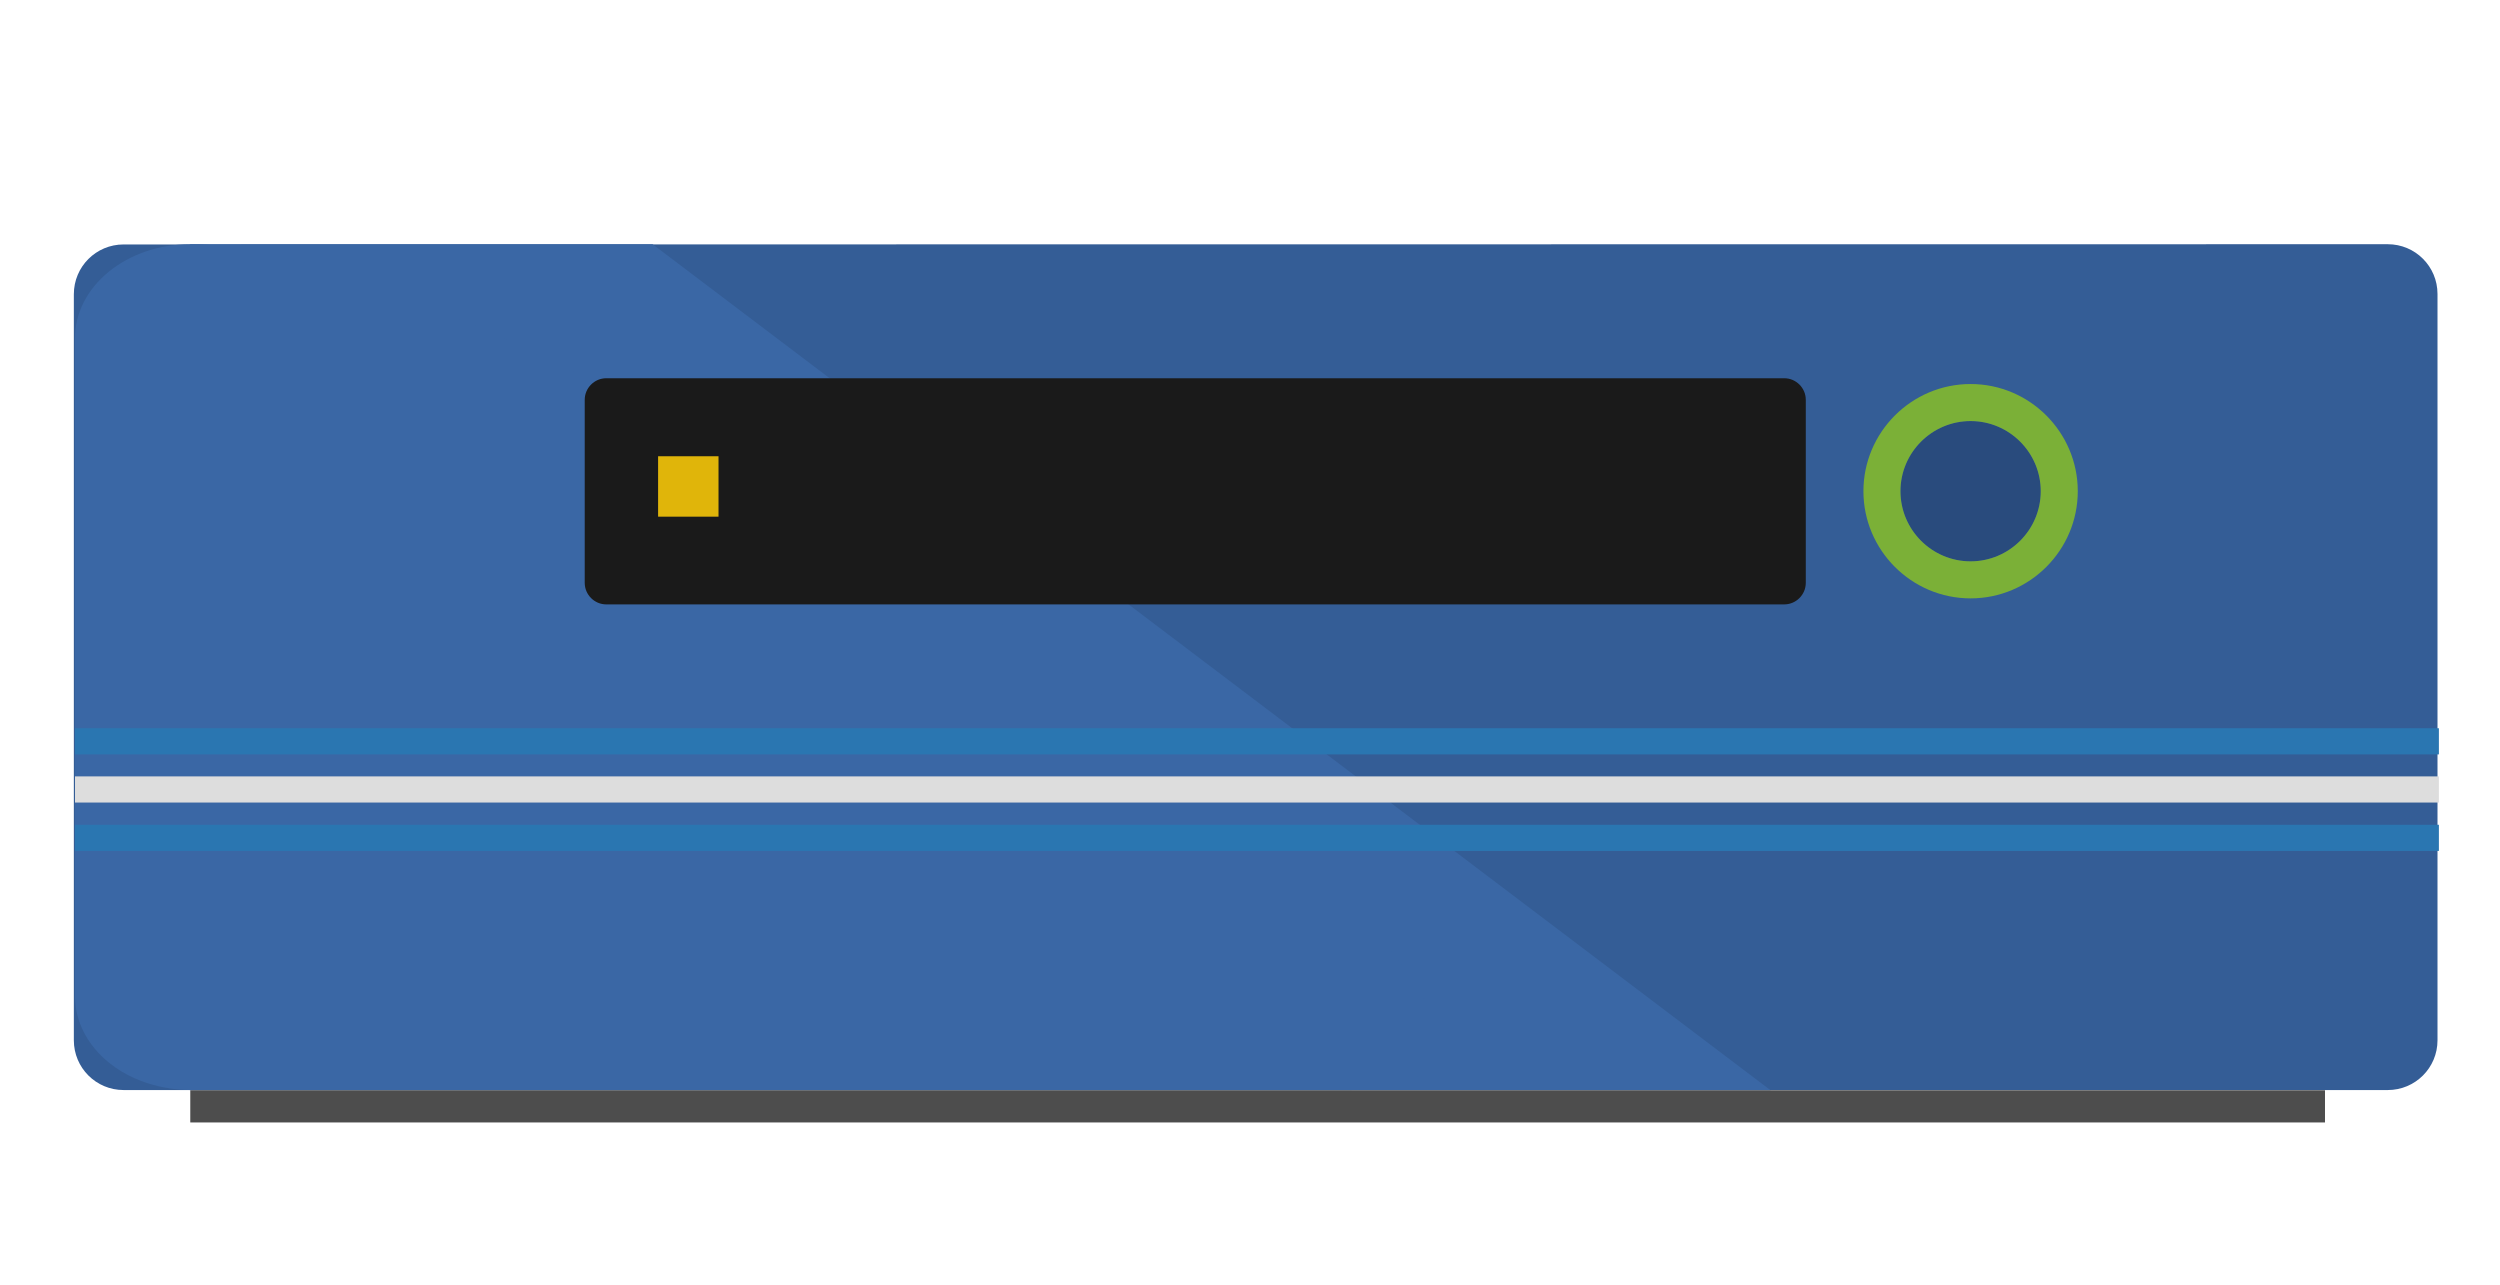 <?xml version="1.0" encoding="utf-8"?>
<!-- Generator: Adobe Illustrator 23.0.1, SVG Export Plug-In . SVG Version: 6.00 Build 0)  -->
<svg version="1.1" id="Layer_1" xmlns="http://www.w3.org/2000/svg" xmlns:xlink="http://www.w3.org/1999/xlink" x="0px" y="0px"
	 viewBox="0 0 1080 555.1" style="enable-background:new 0 0 1080 555.1;" xml:space="preserve">
<style type="text/css">
	.st0{enable-background:new    ;}
	.st1{fill:#345D96;}
	.st2{fill:#254676;}
	.st3{fill:#3A67A5;}
	.st4{fill:#2C4F83;}
	.st5{fill:#274878;}
	.st6{fill:#2A76B1;}
	.st7{fill:#195480;}
	.st8{fill:#DDDDDD;}
	.st9{fill:#8E8E8E;}
	.st10{fill:#1A1A1A;}
	.st11{fill:#294B7D;}
	.st12{fill:#7BB037;}
	.st13{fill:#4D4D4D;}
	.st14{fill:#E0B50A;}
	.st15{fill:#9E8100;}
</style>
<g>
	<g>
		<g>
			<g class="st0">
				<g>
					<path class="st1" d="M1031.5,105.5c11.9,0,21.5,9.6,21.5,21.5v322.4c0,11.9-9.6,21.5-21.5,21.5H53.4
						c-11.9,0-21.5-9.6-21.5-21.5V127.1c0-11.9,9.6-21.5,21.5-21.5L1031.5,105.5L1031.5,105.5z"/>
				</g>
				<g>
					<polygon class="st2" points="53.4,105.5 1031.5,105.5 1031.5,105.5 					"/>
				</g>
			</g>
		</g>
	</g>
	<g>
		<g>
			<g class="st0">
				<g>
					<polygon class="st3" points="281.9,105.5 764.9,471 82.2,471 82.2,105.5 					"/>
				</g>
				<g>
					<polygon class="st4" points="281.9,105.5 281.9,105.5 764.9,471 764.9,471 					"/>
				</g>
				<g>
					<polygon class="st5" points="82.2,105.5 281.9,105.5 281.9,105.5 					"/>
				</g>
			</g>
		</g>
	</g>
	<g>
		<g>
			<g>
				<path class="st3" d="M82.2,105.5c155.5,0,682.7,365.4,501.3,365.4c-201.2,0-413,0-501.3,0c-3.3,0-21-0.3-35.2-11.9
					c-9-7.3-14.6-17.5-14.6-28.7V146.1C32.4,123.7,54.7,105.5,82.2,105.5z"/>
			</g>
		</g>
	</g>
	<g>
		<g>
			<g class="st0">
				<g>
					<rect x="32.4" y="314.6" class="st6" width="1021.2" height="11.3"/>
				</g>
				<g>
					<polygon class="st7" points="32.4,314.6 1053.6,314.6 1053.6,314.6 					"/>
				</g>
			</g>
		</g>
	</g>
	<g>
		<g>
			<g class="st0">
				<g>
					<rect x="32.4" y="335.4" class="st8" width="1021.2" height="11.3"/>
				</g>
				<g>
					<polygon class="st9" points="32.4,335.4 1053.6,335.4 1053.6,335.4 					"/>
				</g>
			</g>
		</g>
	</g>
	<g>
		<g>
			<g class="st0">
				<g>
					<rect x="32.4" y="356.3" class="st6" width="1021.2" height="11.3"/>
				</g>
				<g>
					<polygon class="st7" points="32.4,356.3 1053.6,356.3 1053.6,356.3 					"/>
				</g>
			</g>
		</g>
	</g>
	<g>
		<g>
			<g class="st0">
				<g>
					<path class="st10" d="M770.8,163.4c5.1,0,9.3,4.2,9.3,9.3v79.1c0,5.1-4.2,9.3-9.3,9.3H261.9c-5.1,0-9.3-4.2-9.3-9.3v-79.1
						c0-5.1,4.2-9.3,9.3-9.3H770.8z"/>
				</g>
				<g>
					<polygon class="st10" points="261.9,163.4 770.8,163.4 770.8,163.4 					"/>
				</g>
			</g>
		</g>
	</g>
	<g>
		<g>
			<g class="st0">
				<g>
					<path class="st11" d="M851.3,181.9c16.7,0,30.3,13.6,30.3,30.3c0,16.7-13.6,30.3-30.3,30.3c-16.7,0-30.3-13.6-30.3-30.3
						C821,195.5,834.6,181.9,851.3,181.9z"/>
				</g>
				<g>
					<path class="st12" d="M851.3,165.9c25.5,0,46.3,20.8,46.3,46.3c0,25.5-20.8,46.3-46.3,46.3c-25.5,0-46.3-20.8-46.3-46.3
						S825.8,165.9,851.3,165.9z M851.3,242.5c16.7,0,30.3-13.6,30.3-30.3c0-16.7-13.6-30.3-30.3-30.3c-16.7,0-30.3,13.6-30.3,30.3
						C821,228.9,834.6,242.5,851.3,242.5"/>
				</g>
			</g>
		</g>
	</g>
	<g>
		<g>
			<g class="st0">
				<g>
					<rect x="82.2" y="471" class="st13" width="922.2" height="13.9"/>
				</g>
				<g>
					<polygon class="st13" points="82.2,471 1004.4,471 1004.4,471 					"/>
				</g>
			</g>
		</g>
	</g>
	<g>
		<g>
			<g class="st0">
				<g>
					<rect x="284.3" y="197.1" class="st14" width="26.1" height="26.1"/>
				</g>
				<g>
					<polygon class="st15" points="284.3,197.1 310.4,197.1 310.4,197.1 					"/>
				</g>
			</g>
		</g>
	</g>
</g>
</svg>
